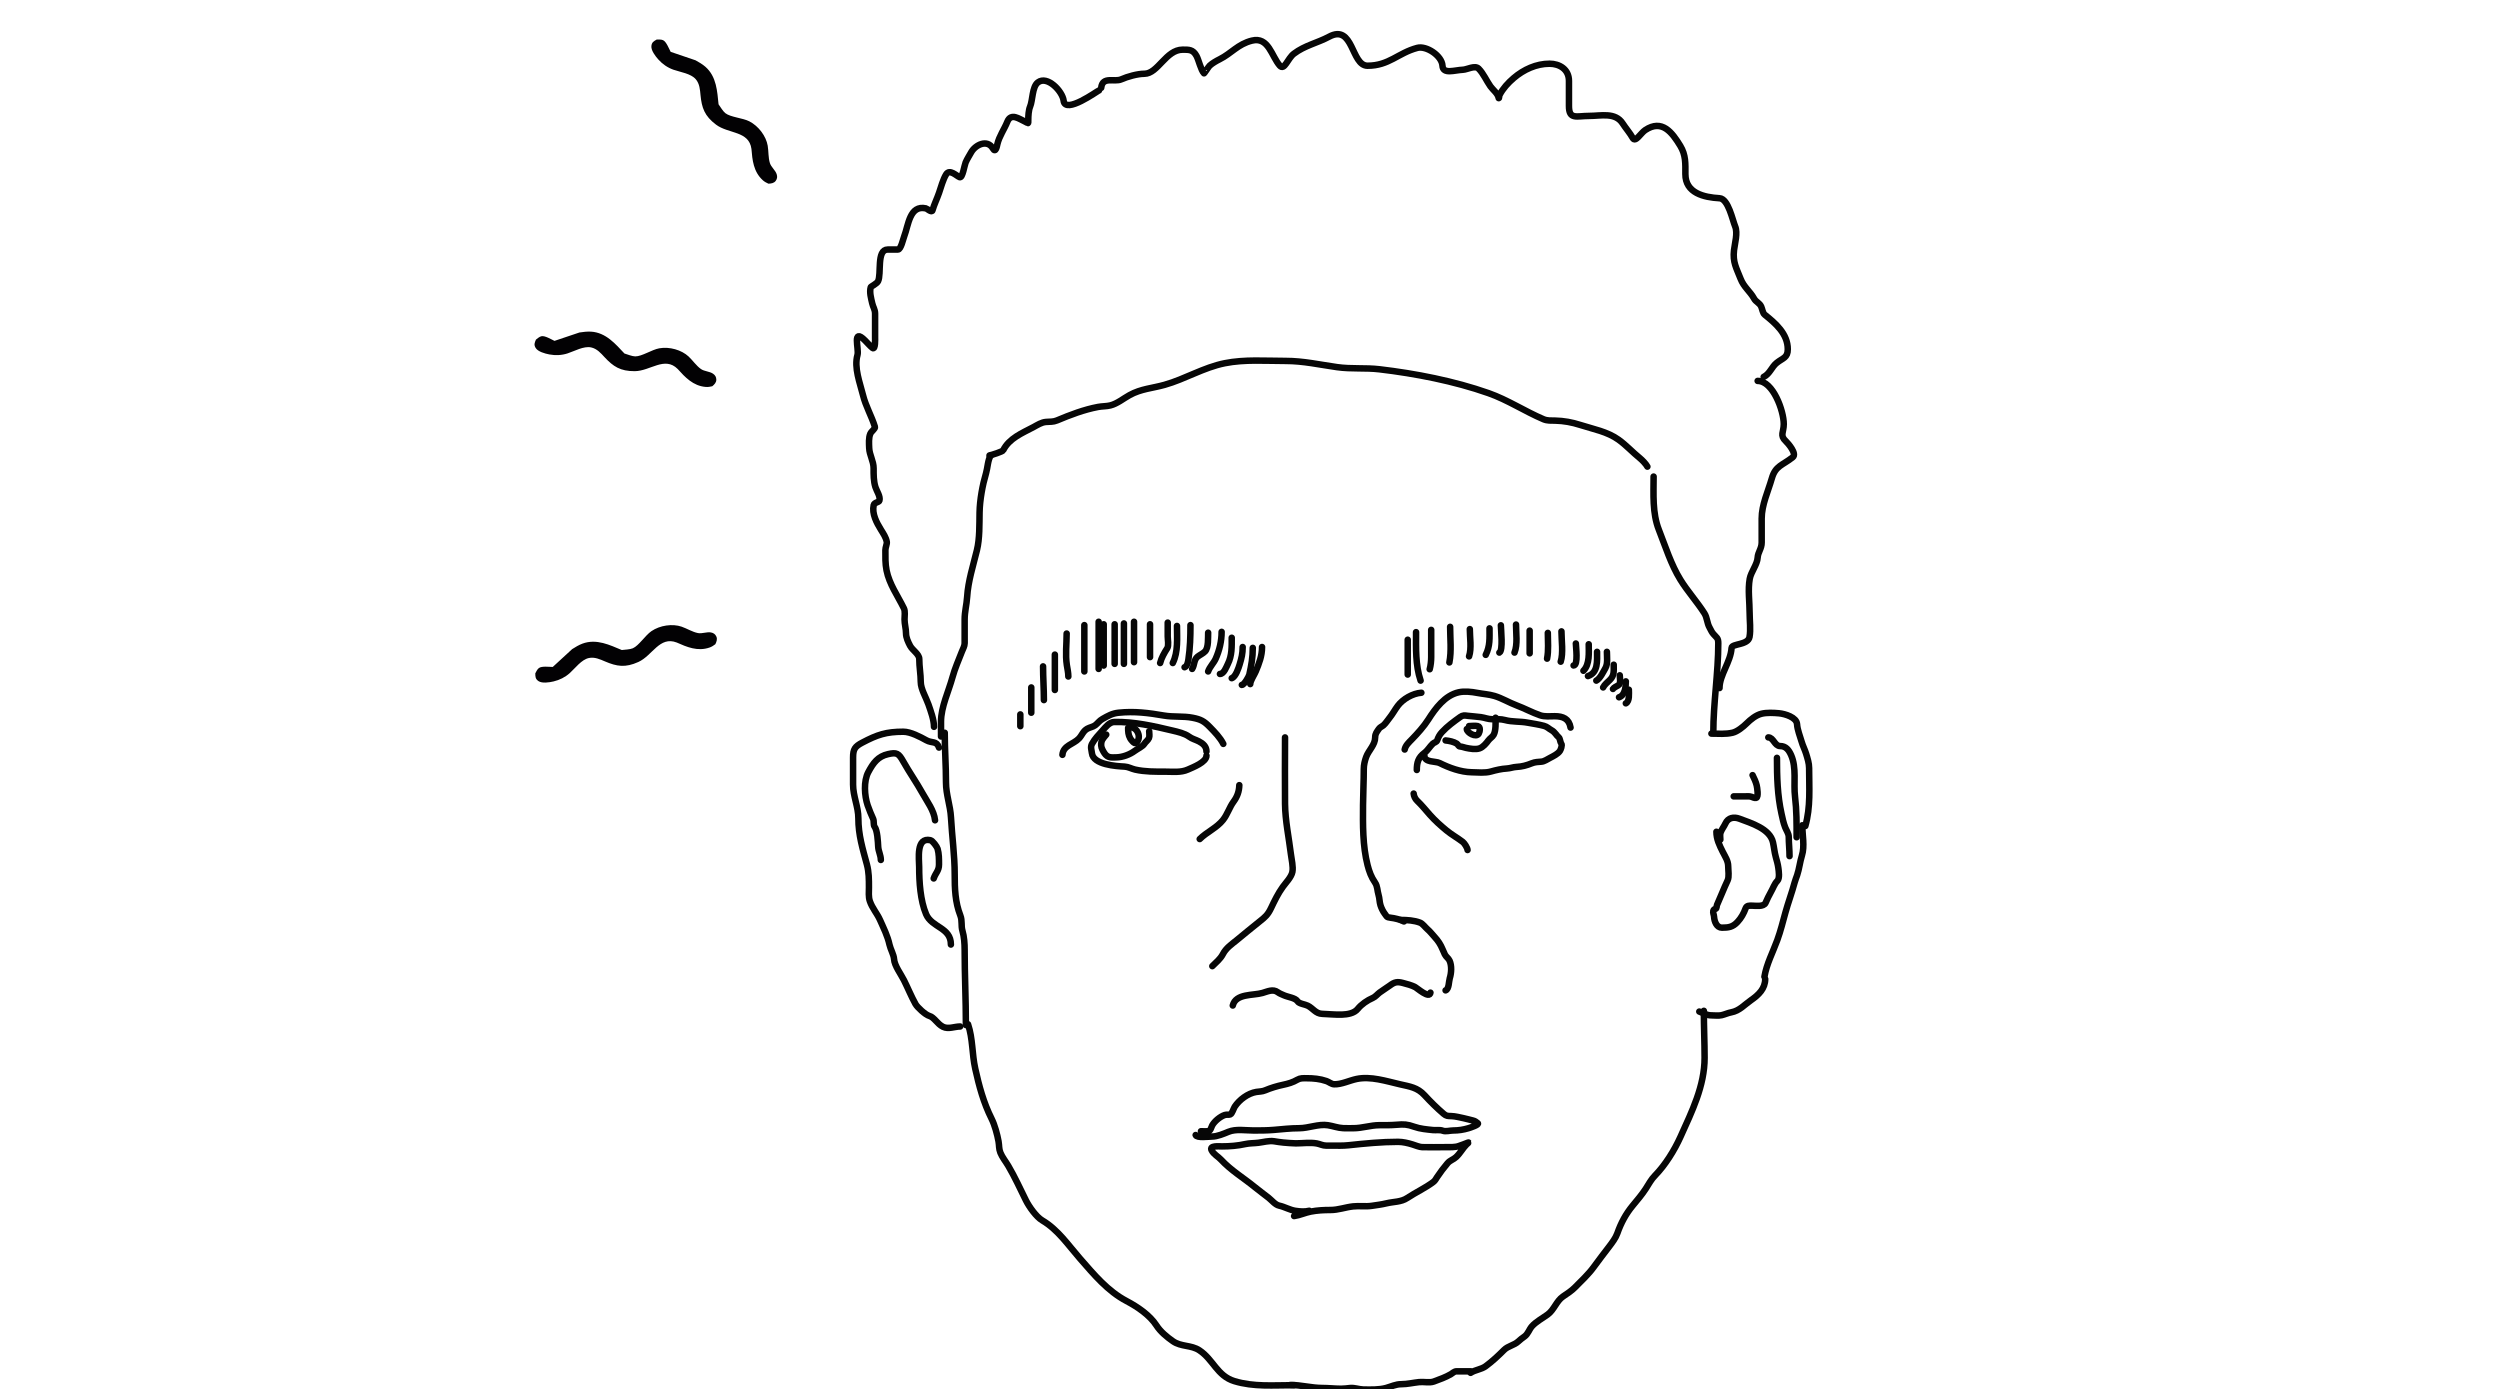 <svg width="1920" height="1067" viewBox="0 0 1920 1067" fill="none" xmlns="http://www.w3.org/2000/svg">
<g clip-path="url(#clip0_26_3)">
<path d="M993.795 1063.82C978.131 1063.82 962.851 1065.26 947.975 1060.71C934.731 1056.66 931.856 1044.19 921.153 1037.06C914.804 1032.82 907.134 1034.48 900.789 1030.04C896.182 1026.82 891.239 1022.75 888.185 1018C883.049 1010.01 873.559 1003.61 865.275 999.246C850.683 991.565 840.305 978.983 829.513 966.65C820.394 956.229 812.483 944.357 800.456 937.283C795.79 934.538 790.297 926.649 787.915 921.885C783.529 913.115 779.441 903.983 774.318 895.312C772.395 892.058 769.69 888.742 768.295 885.254C767.068 882.186 767.461 879.829 766.867 876.562C765.921 871.36 763.946 864.014 761.59 859.302C755.273 846.669 751.931 833.999 748.986 820.746C746.441 809.293 747.199 797.875 743.46 786.66" stroke="#060606" stroke-width="5" stroke-linecap="round"/>
<path d="M741.804 787.211C741.804 767.946 740.849 748.672 740.849 729.534C740.849 724.811 740.495 719.369 739.151 714.836C737.993 710.927 739.115 707.161 737.56 703.163C733.515 692.762 733.209 682.512 733.209 671.432C733.209 657.094 731.141 642.076 730.343 627.71C729.839 618.627 726.523 610.212 726.523 600.967C726.523 588.113 725.568 575.708 725.568 562.764" stroke="#060606" stroke-width="5" stroke-linecap="round"/>
<path d="M722.703 565.629C722.703 561.808 722.703 557.988 722.703 554.168C722.703 542.963 728.52 531.068 731.511 520.103C733.412 513.132 736.238 506.942 738.727 500.47C739.507 498.442 740.849 496.175 740.849 493.997C740.849 487.948 740.849 481.899 740.849 475.85C740.849 469.65 742.383 464.479 742.76 458.446C743.522 446.252 747.437 434.248 750.294 422.471C752.469 413.508 752.132 402.818 752.311 393.606C752.498 383.929 754.527 372.713 757.298 363.361C758.492 359.333 758.649 353.163 760.906 349.777" stroke="#060606" stroke-width="5" stroke-linecap="round"/>
<path d="M759.951 349.777C761.549 349.486 769.926 346.86 770.457 345.797C775.057 336.598 785.087 332.594 793.698 328.022C796.796 326.377 799.819 324.308 803.408 324.042C806.439 323.818 808.908 324.089 811.792 322.875C821.932 318.606 832.506 314.564 843.363 312.528C846.42 311.955 849.77 312.107 852.755 311.361C858.036 310.04 862.794 306.051 867.505 303.455C876.379 298.565 884.993 298.197 894.407 295.549C910.19 291.11 924.324 282.211 940.676 278.941C955.881 275.9 971.92 277.19 987.37 277.19C1000.92 277.19 1013.51 280.074 1026.85 281.965C1037.86 283.526 1048.57 282.319 1059.48 283.61C1087.03 286.869 1116.72 292.609 1143.16 301.916C1157.96 307.129 1171.05 315.889 1185.39 321.973C1188.35 323.229 1191.28 322.967 1194.41 323.034C1200.91 323.174 1207.33 324.337 1213.51 326.324C1223.62 329.571 1234.45 331.47 1243.12 337.732C1248.91 341.915 1253.9 347.384 1259.47 351.899C1261.17 353.279 1264.27 356.514 1265.2 358.373" stroke="#060606" stroke-width="5" stroke-linecap="round"/>
<path d="M1269.97 366.014C1269.97 379.621 1268.93 393.97 1274 406.87C1279.17 419.991 1283.32 433.508 1290.56 445.233C1296.12 454.244 1303.34 462.141 1309.02 471.074C1311.1 474.333 1310.99 478.566 1312.95 482.005C1314.13 484.07 1314.44 485.219 1315.87 486.886C1318.42 489.857 1319.64 489.875 1319.64 493.996C1319.64 516.909 1315.82 539.896 1315.82 562.763" stroke="#060606" stroke-width="5" stroke-linecap="round"/>
<path d="M1314.37 563.428C1319.99 563.428 1325.2 564.002 1330.66 562.717C1334.28 561.865 1338.85 558.141 1341.42 555.576C1344.4 552.593 1348.62 549.21 1352.76 548.176C1356.85 547.153 1362.1 547.424 1366.2 547.788C1370.96 548.212 1379.79 550.942 1380.13 556.157C1380.41 560.547 1382.38 565.221 1383.59 569.438C1384.5 572.63 1386.09 575.647 1387.08 578.842C1388.17 582.408 1389.4 586.163 1389.4 589.86C1389.4 604.832 1390.66 619.811 1386.49 634.389" stroke="#060606" stroke-width="5" stroke-linecap="round"/>
<path d="M1384.17 633.807C1384.17 641.259 1386.13 649.823 1383.88 657.04C1382.34 661.966 1381.86 667.149 1380.22 672.066C1379.6 673.946 1378.8 675.775 1378.29 677.689C1376.21 685.459 1373.38 693.006 1371.24 700.696C1369.24 707.897 1367.55 714.878 1364.97 721.958C1361.61 731.201 1356.72 740.346 1355.08 750.136" stroke="#060606" stroke-width="5" stroke-linecap="round"/>
<path d="M1355.67 751.881C1355.67 759.224 1350.66 764.069 1344.74 768.167C1339.76 771.619 1335.91 776.318 1329.56 777.473C1327.11 777.918 1324.68 779.102 1322.19 779.671C1319.77 780.224 1316.88 779.8 1314.4 779.8C1310.45 779.8 1308.45 778.02 1305.06 776.892" stroke="#060606" stroke-width="5" stroke-linecap="round"/>
<path d="M1308.55 776.311C1308.55 788.34 1309.13 800.486 1309.13 812.373C1309.13 833.966 1299.36 853.713 1290.65 872.993C1285.9 883.51 1278.95 894.717 1270.88 902.98C1268.02 905.902 1266.18 909.512 1263.96 912.933C1261.02 917.47 1257.45 921.63 1254.01 925.794C1248.58 932.361 1244.95 939.184 1242.12 947.185C1240.84 950.789 1238.27 954.176 1235.98 957.203C1232 962.456 1227.95 967.6 1224.08 972.972C1220.12 978.477 1214.57 983.633 1209.8 988.482C1206.87 991.467 1203.75 993.405 1200.37 995.721C1195.32 999.174 1193.61 1005.9 1188.6 1009.55C1184.66 1012.43 1179.75 1014.99 1176.52 1018.6C1174.4 1020.97 1173.55 1024.48 1170.83 1026.42C1169.09 1027.66 1167.56 1028.8 1166.05 1030.23C1162.98 1033.14 1158.18 1033.71 1155.13 1036.76C1150.68 1041.21 1146.09 1045.52 1141.04 1049.23C1137.55 1051.8 1132.99 1051.95 1129.41 1054.34" stroke="#060606" stroke-width="5" stroke-linecap="round"/>
<path d="M1129.41 1053.17C1125.83 1053.17 1122.25 1053.17 1118.68 1053.17C1116.79 1053.17 1115.83 1054.46 1114.28 1055.37C1110.36 1057.68 1105.6 1059.38 1101.23 1060.99C1097.93 1062.21 1093.41 1061.08 1089.92 1061.45C1085.34 1061.92 1080.83 1063.06 1076.22 1063.06C1071.87 1063.06 1068.57 1064.85 1064.46 1065.97C1059.05 1067.44 1052.54 1067.24 1047.01 1067.13C1043.54 1067.06 1040.34 1065.66 1036.89 1066C1034.52 1066.24 1032.35 1066.55 1029.94 1066.55C1025.01 1066.55 1020.33 1065.97 1015.44 1065.97C1007.25 1065.97 999.131 1063.64 990.974 1063.64" stroke="#060606" stroke-width="5" stroke-linecap="round"/>
<path d="M993.882 933.936C998.175 933.323 1002.33 931.35 1006.61 930.511C1011.68 929.52 1016.66 929.283 1021.8 929.283C1027.82 929.283 1033.25 927.144 1039.25 926.504C1043.98 925.999 1048.79 926.798 1053.5 926.084C1057.31 925.507 1060.93 925.101 1064.71 924.177C1070.4 922.79 1075.91 923.295 1080.81 920.041C1087.25 915.756 1094.57 912.427 1100.74 907.794C1102.2 906.703 1102.65 905.568 1103.62 904.111C1106.07 900.428 1108.8 896.791 1111.67 893.415C1113.65 891.067 1116.27 890.534 1118.35 888.568C1121.53 885.57 1123.32 881.918 1126.24 879.003C1126.56 878.682 1129.02 876.784 1127.08 877.646C1124.87 878.629 1122.59 879.289 1120.39 880.134C1117.56 881.222 1113.35 881.006 1110.34 881.006C1104.29 881.006 1098.23 881.17 1092.18 881.006C1090.16 880.952 1086.87 879.59 1084.88 878.971C1081.35 877.875 1077.41 876.935 1073.7 876.935C1060.95 876.935 1048.23 878.205 1035.57 879.552C1031.43 879.992 1027.25 879.843 1023.09 879.843C1021.59 879.843 1020.08 879.843 1018.57 879.843C1015.77 879.843 1013.84 878.63 1011.27 878.163C1006.21 877.244 1000.32 878.098 995.175 878.098C992.077 878.098 988.802 877.68 985.674 877.484C983.247 877.332 980.842 876.814 978.436 876.482C974.413 875.927 970.383 877.162 966.415 877.646C963.032 878.058 959.602 877.928 956.366 878.647C950.587 879.932 944.417 880.425 938.496 880.425C935.928 880.425 928.655 879.677 930.483 883.333C932.122 886.611 935.378 888.067 937.786 890.668C945.396 898.887 955.033 904.6 963.701 911.704C967.193 914.566 970.83 917.172 974.365 919.977C976.74 921.861 979.354 925.265 982.378 925.922C986.613 926.843 990.569 929.253 994.755 929.897C998.415 930.46 1001.98 930.749 1005.52 929.865" stroke="#060606" stroke-width="5" stroke-linecap="round"/>
<path d="M922.34 868.792C924.202 868.792 926.15 868.974 927.994 868.728C929.757 868.493 930.2 865.762 930.935 864.398C932.706 861.11 937.08 857.502 940.629 856.319C942.03 855.852 943.533 856.321 944.895 855.867C946.16 855.445 947.55 851.05 948.255 849.986C951.81 844.62 958.292 839.701 964.832 838.611C967.317 838.197 969.216 838.405 971.65 837.383C976.084 835.522 980.743 834.113 985.448 833.118C989.262 832.311 992.917 831.267 996.338 829.24C998.561 827.923 1000.82 828.077 1003.32 828.077C1008.68 828.077 1013.7 828.527 1018.76 830.274C1020.65 830.923 1022.56 832.653 1024.58 832.73C1030.12 832.943 1036.33 829.818 1041.84 828.659C1052.7 826.371 1064.71 830.342 1075.12 832.73C1082.85 834.504 1088.56 835.165 1094.05 841.132C1098.75 846.232 1103.47 850.914 1108.72 855.414C1110.78 857.172 1111.89 857.086 1114.61 857.159C1117.75 857.244 1120.95 858.171 1124.04 858.775C1126.56 859.268 1129 860.075 1131.44 860.617C1132.9 860.941 1133.77 861.751 1134.93 862.653C1136.32 863.734 1128.98 866.107 1127.79 866.466C1123.95 867.623 1120.1 868.211 1116.06 868.211C1113.39 868.211 1110.39 869.295 1107.88 868.34C1105.87 867.571 1102.64 868.109 1100.52 867.887C1095.75 867.39 1090.71 866.979 1086.17 865.367C1080.8 863.461 1078.19 863.333 1072.6 863.816C1068.19 864.197 1063.77 864.139 1059.35 864.139C1052.61 864.139 1046.18 866.466 1039.44 866.466C1036.85 866.466 1034.25 866.533 1031.66 866.433C1027.54 866.275 1023.84 864.788 1019.83 864.171C1012.63 863.064 1005 866.466 997.727 866.466C991.156 866.466 984.867 867.207 978.307 867.758C973.101 868.196 968.023 868.211 962.796 868.211C956.69 868.211 949.156 866.85 943.408 869.245C939.878 870.716 934.74 872.864 930.935 872.864C928.49 872.864 919.096 874.186 918.268 871.701" stroke="#060606" stroke-width="5" stroke-linecap="round"/>
<path d="M1091.6 532.019C1085 532.49 1077.38 536.857 1073.44 542.165C1071.18 545.201 1069.46 548.505 1067.04 551.471C1065.53 553.319 1064.31 555.401 1062.52 556.997C1061.5 557.898 1059.82 558.508 1059.06 559.647C1057.51 561.968 1056.12 563.372 1056.12 566.336C1056.12 572.131 1051.1 576.174 1049.2 581.394C1048.17 584.24 1047.39 587.488 1047.39 590.506C1047.39 599.763 1046.88 608.989 1046.81 618.231C1046.7 633.443 1046.48 649.615 1050.3 664.44C1051.55 669.284 1053.07 673.538 1055.99 677.753C1058.02 680.68 1057.73 684.118 1058.74 687.35C1059.52 689.868 1059.39 692.567 1060.19 695.17C1060.8 697.152 1062.1 699.955 1063.36 701.569C1065.11 703.818 1064.72 704.456 1067.82 704.8C1071.25 705.181 1075.17 706.149 1078.22 707.676" stroke="#060606" stroke-width="5" stroke-linecap="round"/>
<path d="M986.903 566.336C986.903 583.351 986.711 600.378 986.903 617.392C987.047 630.23 989.859 643.365 991.426 656.103C991.902 659.965 993.311 665.716 992.557 669.611C991.776 673.65 987.527 677.891 985.19 681.146C981.517 686.262 978.887 691.701 976.174 697.4C973.736 702.524 971.632 704.359 967.32 707.741C961.378 712.401 955.642 717.306 949.774 722.056C945.802 725.271 941.621 728.093 939.208 732.719C937.229 736.512 934.054 739.004 931.064 741.993" stroke="#060606" stroke-width="5" stroke-linecap="round"/>
<path d="M1075.89 706.513C1080.66 706.513 1086.06 706.874 1090.56 708.581C1092.63 709.362 1094.57 712.181 1096.25 713.622C1098.34 715.409 1099.93 717.558 1101.78 719.567C1104.45 722.476 1106.37 725.366 1107.89 729.068C1108.43 730.403 1109.02 731.672 1109.63 732.978C1110.51 734.854 1112.39 735.846 1113.25 737.728C1115.05 741.666 1114.67 747.311 1113.41 751.332C1112.68 753.68 1112.89 759.712 1110.21 760.606" stroke="#060606" stroke-width="5" stroke-linecap="round"/>
<path d="M1098.58 762.351C1097.95 767.37 1088.33 758.881 1086.95 758.15C1083.99 756.594 1080.68 755.771 1077.45 754.918C1073.03 753.756 1071.01 754.208 1067.43 756.857C1064.88 758.74 1062.14 760.323 1059.61 762.221C1057.95 763.464 1056.28 765.571 1054.37 766.39C1050.11 768.218 1045.56 771.333 1042.74 774.856C1040.05 778.222 1034.9 779.061 1030.66 779.218C1025.52 779.408 1020.45 778.781 1015.4 778.637C1010.46 778.496 1008.35 774.367 1004.35 772.368C1002.21 771.299 997.736 770.9 996.532 769.007C994.826 766.327 989.178 765.803 986.062 764.386C984.458 763.657 982.783 763.082 981.344 762.027C977.66 759.325 973.562 761.447 969.518 762.609C962.301 764.682 949.104 762.897 946.769 772.239" stroke="#060606" stroke-width="5" stroke-linecap="round"/>
<path d="M1088.11 591.346C1088.11 585.511 1089.29 581.731 1093.96 578.227C1096.58 576.262 1098.09 573.32 1100.45 571.118C1101.56 570.088 1103.24 570.061 1103.78 568.533C1104.69 565.999 1105.62 564.227 1107.5 562.199C1111.6 557.776 1116.52 554.202 1121.39 550.695C1123.5 549.179 1124.6 549.399 1127.4 549.758C1130.69 550.18 1134 550.29 1137.29 550.76C1140.44 551.21 1142.89 552.376 1146.14 552.376C1149.39 552.376 1152.62 552.13 1155.77 552.99C1161.43 554.533 1167.37 553.915 1173.13 554.993C1177.41 555.796 1181.63 556.347 1185.83 557.481C1188.27 558.143 1189.52 559.692 1191.64 560.842C1194.26 562.261 1195.25 564.798 1197.17 566.335C1198.07 567.054 1198.22 570.051 1199.07 571.118C1200.01 572.292 1198.63 575.768 1198.01 576.708C1196.43 579.071 1192.87 580.758 1190.45 582.04C1188.75 582.937 1185.93 584.807 1183.95 584.948C1181.32 585.136 1178.84 585.217 1176.33 586.24C1172.51 587.788 1168.91 588.783 1164.72 588.987C1162.04 589.118 1159.91 590.074 1157.23 590.215C1153.29 590.422 1148.91 591.424 1145.11 592.509C1140.44 593.845 1135.02 593.17 1130.18 593.091C1121.81 592.954 1112.88 589.641 1105.56 585.982C1102.53 584.466 1093.93 585.742 1093.93 580.295" stroke="#060606" stroke-width="5" stroke-linecap="round"/>
<path d="M1110.21 568.662C1112.9 568.906 1116.52 569.682 1118.81 571.118C1119.97 571.848 1119.91 573.21 1121.39 573.315C1122.98 573.429 1124.26 574.029 1125.79 574.349C1128.84 574.988 1133.26 575.819 1136.35 574.737C1138.97 573.82 1141.49 570.852 1143.07 568.662C1144.25 567.03 1146.17 566.064 1147.15 564.3C1148.95 561.055 1148.6 554.685 1148.6 551.213" stroke="#060606" stroke-width="5" stroke-linecap="round"/>
<path d="M1126.5 559.938C1126.5 562.59 1133.67 566.84 1135.67 563.428C1136.5 562.024 1137.26 558.161 1134.93 557.643C1132.89 557.189 1130.34 557.611 1128.24 557.611" stroke="#060606" stroke-width="5" stroke-linecap="round"/>
<path d="M1078.8 575.642C1079.36 572.571 1082.11 570.078 1084.17 567.952C1088.64 563.327 1093.5 558.023 1096.96 552.57C1102.38 544.04 1109.71 534.074 1120.23 531.696C1124.64 530.698 1130.2 531.301 1134.58 532.148C1138.85 532.977 1143.52 533.232 1147.7 534.475C1153.52 536.211 1159.08 539.639 1164.82 541.778C1170.9 544.043 1176.69 547.231 1182.79 549.339C1186.33 550.565 1190.39 550.05 1194.1 550.05C1200.31 550.05 1205.05 552 1206.18 558.775" stroke="#060606" stroke-width="5" stroke-linecap="round"/>
<path d="M1250.97 529.692C1250.97 532.52 1251.67 538.648 1248.64 540.162" stroke="#060606" stroke-width="5" stroke-linecap="round"/>
<path d="M1248.64 523.294C1248.64 527.37 1248.11 533.943 1243.41 535.509" stroke="#060606" stroke-width="5" stroke-linecap="round"/>
<path d="M1243.99 518.641C1243.99 520.636 1245.08 525.138 1242.83 526.331C1241.74 526.905 1239.17 528.274 1238.76 529.11" stroke="#060606" stroke-width="5" stroke-linecap="round"/>
<path d="M1239.34 510.498C1239.34 515.453 1239.89 518.668 1236.43 522.131C1234.64 523.919 1232.3 525.727 1231.19 527.947" stroke="#060606" stroke-width="5" stroke-linecap="round"/>
<path d="M1234.1 500.609C1234.1 504.602 1234.94 509.639 1232.94 513.147C1231.3 516.014 1228.82 521.281 1225.96 522.712" stroke="#060606" stroke-width="5" stroke-linecap="round"/>
<path d="M1226.54 500.609C1226.54 507.374 1227.5 516.576 1219.56 519.222" stroke="#060606" stroke-width="5" stroke-linecap="round"/>
<path d="M1220.14 494.793C1220.14 501.033 1221.06 510.164 1216.07 515.151" stroke="#060606" stroke-width="5" stroke-linecap="round"/>
<path d="M1210.25 494.212C1210.25 496.482 1212.23 511.08 1208.51 511.08" stroke="#060606" stroke-width="5" stroke-linecap="round"/>
<path d="M1199.2 484.905C1199.2 491.421 1200.71 501.894 1198.62 508.171" stroke="#060606" stroke-width="5" stroke-linecap="round"/>
<path d="M1188.73 486.068C1188.73 492.559 1189.43 499.471 1188.15 505.844" stroke="#060606" stroke-width="5" stroke-linecap="round"/>
<path d="M1174.77 484.323V501.773" stroke="#060606" stroke-width="5" stroke-linecap="round"/>
<path d="M1164.3 479.67C1164.3 486.191 1165.64 494.952 1163.14 501.191" stroke="#060606" stroke-width="5" stroke-linecap="round"/>
<path d="M1152.67 480.252C1152.67 483.281 1154.52 499.686 1151.51 501.191" stroke="#060606" stroke-width="5" stroke-linecap="round"/>
<path d="M1143.95 482.578C1143.95 490.197 1144.45 496.121 1141.04 502.936" stroke="#060606" stroke-width="5" stroke-linecap="round"/>
<path d="M1128.82 483.16C1128.82 489.537 1130.29 497.946 1128.24 504.099" stroke="#060606" stroke-width="5" stroke-linecap="round"/>
<path d="M1113.7 481.415C1113.7 490.127 1114.84 500.149 1113.12 508.752" stroke="#060606" stroke-width="5" stroke-linecap="round"/>
<path d="M1099.16 483.742C1099.16 490.743 1099.16 497.745 1099.16 504.746C1099.16 507.548 1098.77 511.282 1098 513.988" stroke="#060606" stroke-width="5" stroke-linecap="round"/>
<path d="M1081.13 491.304V518.059" stroke="#060606" stroke-width="5" stroke-linecap="round"/>
<path d="M1087.53 485.486C1087.53 498.057 1086.99 510.631 1091.02 522.712" stroke="#060606" stroke-width="5" stroke-linecap="round"/>
<path d="M1085.69 609.465C1085.86 611.435 1086.88 613.569 1088.31 614.927C1091.89 618.334 1094.9 622.108 1098.19 625.816C1102.16 630.289 1106.33 633.994 1110.91 637.782C1114.87 641.056 1119.49 643.558 1123.53 646.694C1124.69 647.6 1127.08 651.302 1127.08 652.804" stroke="#060606" stroke-width="5" stroke-linecap="round"/>
<path d="M951.788 602.996C951.658 607.808 950.252 611.781 947.404 615.646C944.143 620.071 942.725 625.372 939.283 629.732C934.491 635.802 926.812 638.969 921.387 644.394" stroke="#060606" stroke-width="5" stroke-linecap="round"/>
<path d="M926.561 580.356C926.561 585.362 916.186 589.278 912.295 591.029C906.91 593.453 900.772 592.646 895.01 592.646C887.152 592.646 879.444 592.766 871.723 591.029C869.106 590.44 866.469 588.905 863.817 588.765C857.157 588.415 839.582 587.343 838.59 578.416C838.307 575.869 837.294 573.806 838.662 571.264C840.649 567.575 843.848 564.244 846.64 561.166C848.954 558.616 851.905 554.566 855.768 554.482C870.847 554.155 886.113 557.644 900.544 561.095C904.7 562.089 909.815 563.236 913.265 565.766C915.645 567.512 918.008 567.957 920.74 569.36C923.976 571.022 926.561 573.357 926.561 577.122" stroke="#060606" stroke-width="5" stroke-linecap="round"/>
<path d="M882.576 561.598C882.576 563.019 883.025 565.438 882.432 566.772C881.592 568.662 879.877 569.601 878.838 571.3C877.662 573.225 873.493 575.184 871.579 576.619C867.732 579.504 862.241 581.531 857.493 581.65C853.458 581.751 850.737 582.162 848.293 578.559C847.257 577.033 845.811 574.483 845.706 572.594C845.486 568.637 847.143 567.117 849.587 564.185" stroke="#060606" stroke-width="5" stroke-linecap="round"/>
<path d="M866.405 559.011C866.405 562 866.522 564.397 868.022 567.097C868.583 568.106 871.383 571.857 872.73 570.511C876.964 566.276 873.503 558.364 867.698 558.364" stroke="#060606" stroke-width="5" stroke-linecap="round"/>
<path d="M815.951 579.709C816.554 572.468 824.411 571.613 828.6 567.204C831.118 564.553 831.719 561.533 835.069 559.657C836.867 558.65 839.473 558.231 841.07 557.034C843.165 555.463 844.166 553.595 846.748 552.147C851.043 549.737 854.11 547.893 859.11 547.367C871.082 546.107 882.125 547.509 893.968 549.559C901.188 550.809 908.652 549.827 915.924 551.248C922.214 552.477 924.715 553.803 929.149 558.364C932.961 562.284 937.1 566.504 939.498 571.3" stroke="#060606" stroke-width="5" stroke-linecap="round"/>
<path d="M969.253 496.913C969.253 503.803 966.987 509.45 964.402 515.708C963.378 518.186 960.198 522.792 960.198 525.374" stroke="#060606" stroke-width="5" stroke-linecap="round"/>
<path d="M962.138 497.561C962.138 504.889 961.042 511.064 959.515 517.936C959.131 519.663 955.516 526.022 953.729 526.022" stroke="#060606" stroke-width="5" stroke-linecap="round"/>
<path d="M954.376 496.913C954.376 501.899 953.539 505.366 952.076 510.173C951.212 513.012 949.034 519.824 945.967 520.846" stroke="#060606" stroke-width="5" stroke-linecap="round"/>
<path d="M945.967 489.798C945.967 496.652 946.205 503.48 943.02 509.85C941.868 512.155 939.976 517.612 936.911 517.612" stroke="#060606" stroke-width="5" stroke-linecap="round"/>
<path d="M938.205 485.271C938.205 492.436 936.523 499.383 933.677 505.826C932.161 509.256 929.019 512.181 927.855 515.672" stroke="#060606" stroke-width="5" stroke-linecap="round"/>
<path d="M927.855 485.917C927.682 489.554 928.304 497.366 925.483 500.291C923.953 501.878 921.53 502.947 919.769 504.316C916.783 506.639 917.445 510.912 915.565 513.731" stroke="#060606" stroke-width="5" stroke-linecap="round"/>
<path d="M914.271 480.096C914.271 489.129 914.025 497.545 912.69 506.509C912.405 508.424 911.794 511.754 909.743 512.438" stroke="#060606" stroke-width="5" stroke-linecap="round"/>
<path d="M903.922 480.742C903.922 489.896 904.945 500.688 900.688 509.203" stroke="#060606" stroke-width="5" stroke-linecap="round"/>
<path d="M896.806 478.155C896.806 481.677 896.806 485.199 896.806 488.72C896.806 491.152 897.75 495.8 896.447 497.848C894.231 501.331 891.997 505.157 890.985 509.204" stroke="#060606" stroke-width="5" stroke-linecap="round"/>
<path d="M883.223 479.448V504.675" stroke="#060606" stroke-width="5" stroke-linecap="round"/>
<path d="M870.933 477.508V508.556" stroke="#060606" stroke-width="5" stroke-linecap="round"/>
<path d="M856.055 479.448V509.85" stroke="#060606" stroke-width="5" stroke-linecap="round"/>
<path d="M863.17 478.802V509.85" stroke="#060606" stroke-width="5" stroke-linecap="round"/>
<path d="M843.765 477.508V513.731" stroke="#060606" stroke-width="5" stroke-linecap="round"/>
<path d="M847.646 479.448V511.144" stroke="#060606" stroke-width="5" stroke-linecap="round"/>
<path d="M832.769 480.096V515.672" stroke="#060606" stroke-width="5" stroke-linecap="round"/>
<path d="M819.185 486.563C819.185 494.599 818.122 502.787 819.329 510.784C819.783 513.795 820.479 516.507 820.479 519.553" stroke="#060606" stroke-width="5" stroke-linecap="round"/>
<path d="M810.129 502.735V529.903" stroke="#060606" stroke-width="5" stroke-linecap="round"/>
<path d="M801.073 511.791C801.073 520.39 801.72 529.227 801.72 537.665" stroke="#060606" stroke-width="5" stroke-linecap="round"/>
<path d="M792.018 527.962V547.367" stroke="#060606" stroke-width="5" stroke-linecap="round"/>
<path d="M783.608 548.661V557.717" stroke="#060606" stroke-width="5" stroke-linecap="round"/>
<path d="M737.392 788.349C733.038 788.349 728.339 790.647 724.195 788.575C719.749 786.351 717.591 781.314 713.592 780.171C710.747 779.358 704.547 773.692 703.102 771.091C699.842 765.223 697.295 758.914 694.247 752.818C691.966 748.255 686.929 741.603 686.634 736.575C686.442 733.321 683.874 728.893 683.137 725.521C681.65 718.726 678.697 713.001 675.918 706.684C673.657 701.546 669.869 697.488 668.022 692.02C666.905 688.714 667.345 684.978 667.345 681.53C667.345 675.388 667.381 669.898 665.766 663.877C662.495 651.686 659.224 641.321 659.224 628.515C659.224 619.615 655.163 611.55 655.163 602.572C655.163 595.654 655.163 588.735 655.163 581.817C655.163 575.317 656.601 573.295 662.269 570.312C673.735 564.277 680.496 561.965 693.74 561.965C699.26 561.965 706.715 565.902 711.505 568.563C715.777 570.937 719.354 568.762 721.149 574.147" stroke="#060606" stroke-width="5" stroke-linecap="round"/>
<path d="M718.104 629.982C717.439 622.663 711.967 615.484 708.46 609.171C703.87 600.909 698.372 593.134 693.74 584.863C690.142 578.438 688.72 577.688 682.065 579.167C674.252 580.903 670.677 585.904 666.894 592.928C663.102 599.97 663.932 611.17 666.33 618.364C667.507 621.895 669.138 625.64 670.617 628.967C671.295 630.494 670.73 633.706 671.632 634.833C673.853 637.609 674.249 646.645 674.452 650.286C674.652 653.886 676.482 656.831 676.482 660.438" stroke="#060606" stroke-width="5" stroke-linecap="round"/>
<path d="M730.286 725.409C730.286 712.089 715.659 712.595 711.223 702.06C706.809 691.576 705.922 677.28 705.922 665.964C705.922 659.748 703.369 642.781 714.551 645.266C716.278 645.65 719.635 650.313 720.078 651.865C721.174 655.7 721.15 659.933 721.15 663.99C721.15 668.812 718.492 670.441 717.089 674.65" stroke="#060606" stroke-width="5" stroke-linecap="round"/>
<path d="M717.316 558.202C717.316 552.89 714.816 546.106 713.042 540.98C711.232 535.751 707.134 529.17 707.134 523.696C707.134 517.933 706.003 512.163 706.003 506.161C706.003 502.341 700.764 499.4 698.963 495.979C697.464 493.129 695.821 489.698 695.821 486.362C695.821 482.844 694.689 479.337 694.689 475.677C694.689 473.142 695.324 469.516 694.187 467.192C689.457 457.529 682.995 448.692 680.862 438.029C679.825 432.846 679.982 427.701 679.982 422.442C679.982 420.402 681.335 417.723 681.051 416.157C680.424 412.713 678.363 409.739 676.588 406.855C673.293 401.501 669.51 394.617 670.994 387.936C671.464 385.821 675.011 385.819 675.394 384.479C676.313 381.263 673.242 377.063 672.314 374.046C670.873 369.362 670.931 364.609 670.931 359.653C670.931 354.129 667.743 349.47 667.537 344.128C667.403 340.622 667.033 336.297 668.417 333.067C669.182 331.282 672.348 329.184 671.937 327.85C669.345 319.425 664.859 311.983 662.761 303.4C660.52 294.233 655.744 282.421 658.55 272.603C659.867 267.993 654.094 251.24 664.395 261.541C666.044 263.191 668.29 265.789 670.051 267.198C672.454 269.12 672.063 259.854 672.063 259.467C672.063 253.287 672.063 247.106 672.063 240.926C672.063 237.673 670.515 235.88 669.863 232.944C669.021 229.156 667.616 224.468 668.732 220.562C668.883 220.03 673.397 217.893 674.325 216.036C677.142 210.404 673.013 191.65 681.742 191.65C684.361 191.65 686.98 191.65 689.598 191.65C691.884 191.65 693.61 183.607 694.438 181.468C697.709 173.017 698.537 157.245 711.094 160.035C712.033 160.244 715.576 163.517 716.122 161.607C717.472 156.882 719.643 152.653 721.213 148.031C722.63 143.857 724.282 137.774 726.618 133.952C729.363 129.46 734.711 135.238 737.052 136.089C739.245 136.887 740.712 126.815 741.577 124.838C742.898 121.819 744.247 119.868 745.851 116.982C749.033 111.253 758.296 106.613 762.569 114.091C764.685 117.793 765.629 112.181 765.963 110.76C767.448 104.449 771.293 99.321 773.631 93.475C776.465 86.392 782.931 91.463 786.893 93.224C789.889 94.556 789.721 95.852 789.721 92.03C789.721 89.092 789.959 84.63 791.104 81.911C793.187 76.963 792.634 66.761 797.075 63.306C804.265 57.714 816.013 70.072 816.873 77.385C818.113 87.922 842.705 69.906 844.025 69.466" stroke="#060606" stroke-width="5" stroke-linecap="round"/>
<path d="M1349.88 292.542C1361.76 292.542 1369.93 315.575 1369.93 325.69C1369.93 332.052 1366.7 334.292 1371.47 338.795C1373.33 340.555 1380.18 348.478 1376.86 351.13C1369.02 357.408 1363.57 357.561 1360.76 367.404C1357.9 377.404 1352.97 387.672 1352.97 398.24C1352.97 404.378 1352.97 410.517 1352.97 416.655C1352.97 421.378 1350.11 424.091 1349.88 428.219C1349.59 433.538 1344.77 439.179 1343.8 444.493C1342.28 452.861 1343.72 462.508 1343.72 471.046C1343.72 476.762 1344.66 483.53 1343.63 489.205C1342.48 495.555 1330.04 494.2 1329.84 497.599C1329.2 508.445 1320.59 518.318 1320.59 528.435" stroke="#060606" stroke-width="5" stroke-linecap="round"/>
<path d="M1321.22 644.829C1321.22 643.235 1320.85 641.056 1321.36 639.528C1322.17 637.086 1324.08 634.773 1325.15 632.416C1327.17 627.976 1331.52 627.098 1336.02 628.827C1344.58 632.118 1359.28 636.302 1361.65 646.942C1362.47 650.623 1362.79 654.505 1363.79 658.113C1364.56 660.885 1365.41 663.785 1365.77 666.634C1366.08 669.002 1366.97 674.567 1365 676.53C1362.76 678.772 1361.61 682.435 1360 685.152C1358.45 687.774 1357.19 690.657 1355.94 693.405C1354.48 696.637 1348.3 695.552 1345.44 695.552C1343.49 695.552 1341.45 695.323 1340.61 697.631C1339.22 701.457 1337.25 705.027 1334.37 708.098C1330.75 711.973 1327.58 712.459 1322.43 712.459C1318.42 712.459 1316.6 707.694 1316.39 704.005C1316.31 702.473 1315.45 701.172 1315.82 699.477C1316.01 698.642 1316.82 698.104 1317.6 697.967C1318.45 697.817 1318.34 695.689 1318.67 694.948C1321.48 688.701 1323.89 682.353 1326.79 676.229C1328.16 673.344 1327.26 668.497 1327.26 665.359C1327.26 661.112 1324.9 657.893 1323.03 654.155C1320.54 649.166 1318.2 644.475 1318.2 638.79" stroke="#060606" stroke-width="5" stroke-linecap="round"/>
<path d="M1331.49 611.617C1334.31 611.617 1337.12 611.617 1339.94 611.617C1341.6 611.617 1343.45 611.389 1345.04 611.919C1346.16 612.291 1347.49 613.061 1348.7 612.791C1350.78 612.328 1349.48 604.585 1349.13 603.163C1348.47 600.43 1347.17 597.701 1345.98 595.313" stroke="#060606" stroke-width="5" stroke-linecap="round"/>
<path d="M1364.7 582.029C1364.7 596.541 1365.06 610.811 1368.19 624.902C1369.02 628.661 1369.63 631.861 1371.04 635.47C1371.93 637.737 1373.76 640.253 1373.76 642.716C1373.76 647.424 1374.36 652.59 1374.36 657.51" stroke="#060606" stroke-width="5" stroke-linecap="round"/>
<path d="M1379.8 643.017C1379.8 632.606 1379.84 622.31 1378.59 611.953C1377.34 601.638 1379.9 589.663 1375.57 579.916C1373.77 575.863 1371.48 572.971 1367.12 572.971C1362.95 572.971 1361.98 566.329 1358.06 566.329" stroke="#060606" stroke-width="5" stroke-linecap="round"/>
<path d="M439.395 498.536C441.811 496.986 444.579 495.326 447.281 494.319C458.138 490.266 468.5 495.476 477.524 499.218C479.922 498.907 483.807 498.829 486.009 497.876C490.657 495.863 495.564 487.944 500.32 484.705C506.92 480.208 516.461 478.87 523.474 481.278C527.54 482.672 531.84 485.412 536.084 486.207C539.281 486.805 542.82 485.127 546.006 485.713C548.054 486.092 549.342 487.092 550.159 488.856C551.06 490.805 550.344 492.813 549.378 494.761C548.009 495.799 546.651 496.697 545.009 497.277C535.799 500.522 527.357 496.844 519.689 493.437C506.512 488.381 501.138 503.483 490.281 508.396C480.185 512.964 473.725 511.845 464.639 507.978C460.877 506.376 456.754 504.413 452.243 505.362C446.59 506.552 441.727 513.197 437.613 516.904C434.059 520.104 429.792 522.244 425.14 523.339C421.732 524.141 416.311 524.962 413.542 523.083C411.14 521.454 411.144 519.75 411.103 517.133C411.821 515.8 412.58 514.051 413.851 513.074C416.059 511.375 421.775 512.207 424.514 512.221L439.395 498.536Z" fill="#020103"/>
<path d="M445.014 255.349C447.851 254.916 451.055 254.527 453.933 254.706C465.5 255.42 472.846 264.396 479.566 271.485C481.883 272.178 485.464 273.686 487.863 273.712C492.928 273.764 500.633 268.527 506.295 267.503C514.154 266.081 523.413 268.74 528.841 273.793C531.987 276.721 534.801 280.973 538.354 283.427C541.031 285.273 544.947 285.181 547.619 287.012C549.336 288.192 550.105 289.628 550.134 291.573C550.164 293.72 548.692 295.263 547.018 296.65C545.345 297.04 543.739 297.308 542.003 297.17C532.269 296.387 526.055 289.593 520.436 283.36C510.456 273.381 499.403 284.99 487.486 285.06C476.404 285.125 470.959 281.475 464.232 274.246C461.447 271.252 458.48 267.78 453.973 266.813C448.325 265.599 441.179 269.691 435.912 271.403C431.364 272.881 426.596 273.099 421.9 272.207C418.461 271.553 413.174 270.097 411.409 267.255C409.878 264.788 410.575 263.234 411.603 260.827C412.8 259.901 414.206 258.612 415.764 258.237C418.473 257.583 423.356 260.669 425.852 261.796L445.014 255.349Z" fill="#020103"/>
<path d="M534.198 46.319C536.716 47.698 539.498 49.334 541.675 51.224C550.431 58.816 550.816 70.408 551.85 80.122C553.271 82.079 555.199 85.452 557.09 86.93C561.082 90.047 570.384 90.565 575.504 93.19C582.612 96.833 588.353 104.569 589.597 111.879C590.318 116.116 589.971 121.203 591.304 125.31C592.31 128.402 595.477 130.707 596.487 133.785C597.135 135.765 596.874 137.373 595.716 138.936C594.436 140.659 592.33 140.992 590.158 141.077C588.591 140.371 587.153 139.609 585.858 138.445C578.599 131.911 577.788 122.74 577.109 114.376C575.241 100.387 559.409 102.897 549.898 95.716C541.055 89.038 538.945 82.831 537.991 73.003C537.597 68.933 537.347 64.373 534.354 60.867C530.604 56.473 522.442 55.384 517.218 53.546C512.707 51.958 508.786 49.236 505.598 45.675C503.262 43.067 499.946 38.7 500.27 35.37C500.551 32.48 502.049 31.668 504.327 30.381C505.841 30.372 507.74 30.201 509.206 30.85C511.755 31.976 513.761 37.392 515.059 39.804L534.198 46.319Z" fill="#020103"/>
<path d="M845.72 67.442C846.732 58.332 855.816 63.297 861.138 60.932C865.86 58.833 873.666 56.649 878.868 56.649C889.305 56.649 895.423 38.148 908.248 38.148C913.147 38.148 916.18 37.971 918.869 42.859C920.646 46.09 922.292 53.905 924.693 56.306C924.869 56.482 928.088 51.321 928.976 50.482C931.013 48.558 934.186 46.764 936.685 45.514C945.744 40.985 950.667 33.903 961.439 31.21C974.34 27.985 976.501 43.24 982.939 50.482C986.404 54.38 988.966 44.855 993.731 41.231C1002.06 34.893 1011.83 32.995 1020.71 28.212C1039.55 18.069 1037.6 50.482 1050.26 50.482C1066.83 50.482 1073.59 40.743 1088.46 36.777C1095.49 34.903 1107.37 42.812 1107.82 50.482C1108.22 57.307 1117.03 53.808 1123.58 53.566C1126.73 53.449 1132.77 49.907 1135.57 52.709C1139.27 56.404 1141.63 62.068 1144.65 66.328C1146.54 68.98 1150.25 71.677 1150.91 74.979C1151.23 76.609 1151.32 73.619 1151.68 72.924C1154.23 67.96 1158.27 63.587 1162.47 59.99C1170.21 53.36 1179.9 48.94 1190.05 48.94C1197.71 48.94 1204.96 53.241 1204.96 62.131C1204.96 68.555 1204.96 74.979 1204.96 81.403C1204.96 92.147 1210.8 89.026 1220.37 89.026C1229.65 89.026 1240.55 86.006 1246.24 94.851C1248.63 98.561 1251.84 102.184 1253.95 105.986C1256.03 109.728 1260.03 102.245 1263.54 99.905C1276.51 91.26 1284.19 101.765 1290.44 111.982C1294.79 119.11 1294.38 125.739 1294.38 133.738C1294.38 148.269 1308.56 151.572 1320.59 152.24C1327.34 152.614 1330.58 169.08 1332.58 173.825C1334.74 178.952 1332.32 186.97 1331.72 192.155C1330.66 201.447 1333.54 205.797 1336.69 213.911C1339.34 220.719 1343.89 223.482 1347.14 229.329C1348.62 231.986 1351.33 232.584 1352.62 235.496C1353.4 237.234 1353.77 240.455 1355.28 241.663C1363.54 248.269 1373.01 256.334 1373.01 268.216C1373.01 274.839 1369.21 274.92 1364.53 278.666C1360.56 281.845 1359.27 287.075 1354.51 289.458" stroke="#060606" stroke-width="5" stroke-linecap="round"/>
</g>
<defs>
<clipPath id="clip0_26_3">
<rect width="1920" height="1067" fill="white"/>
</clipPath>
</defs>
</svg>
